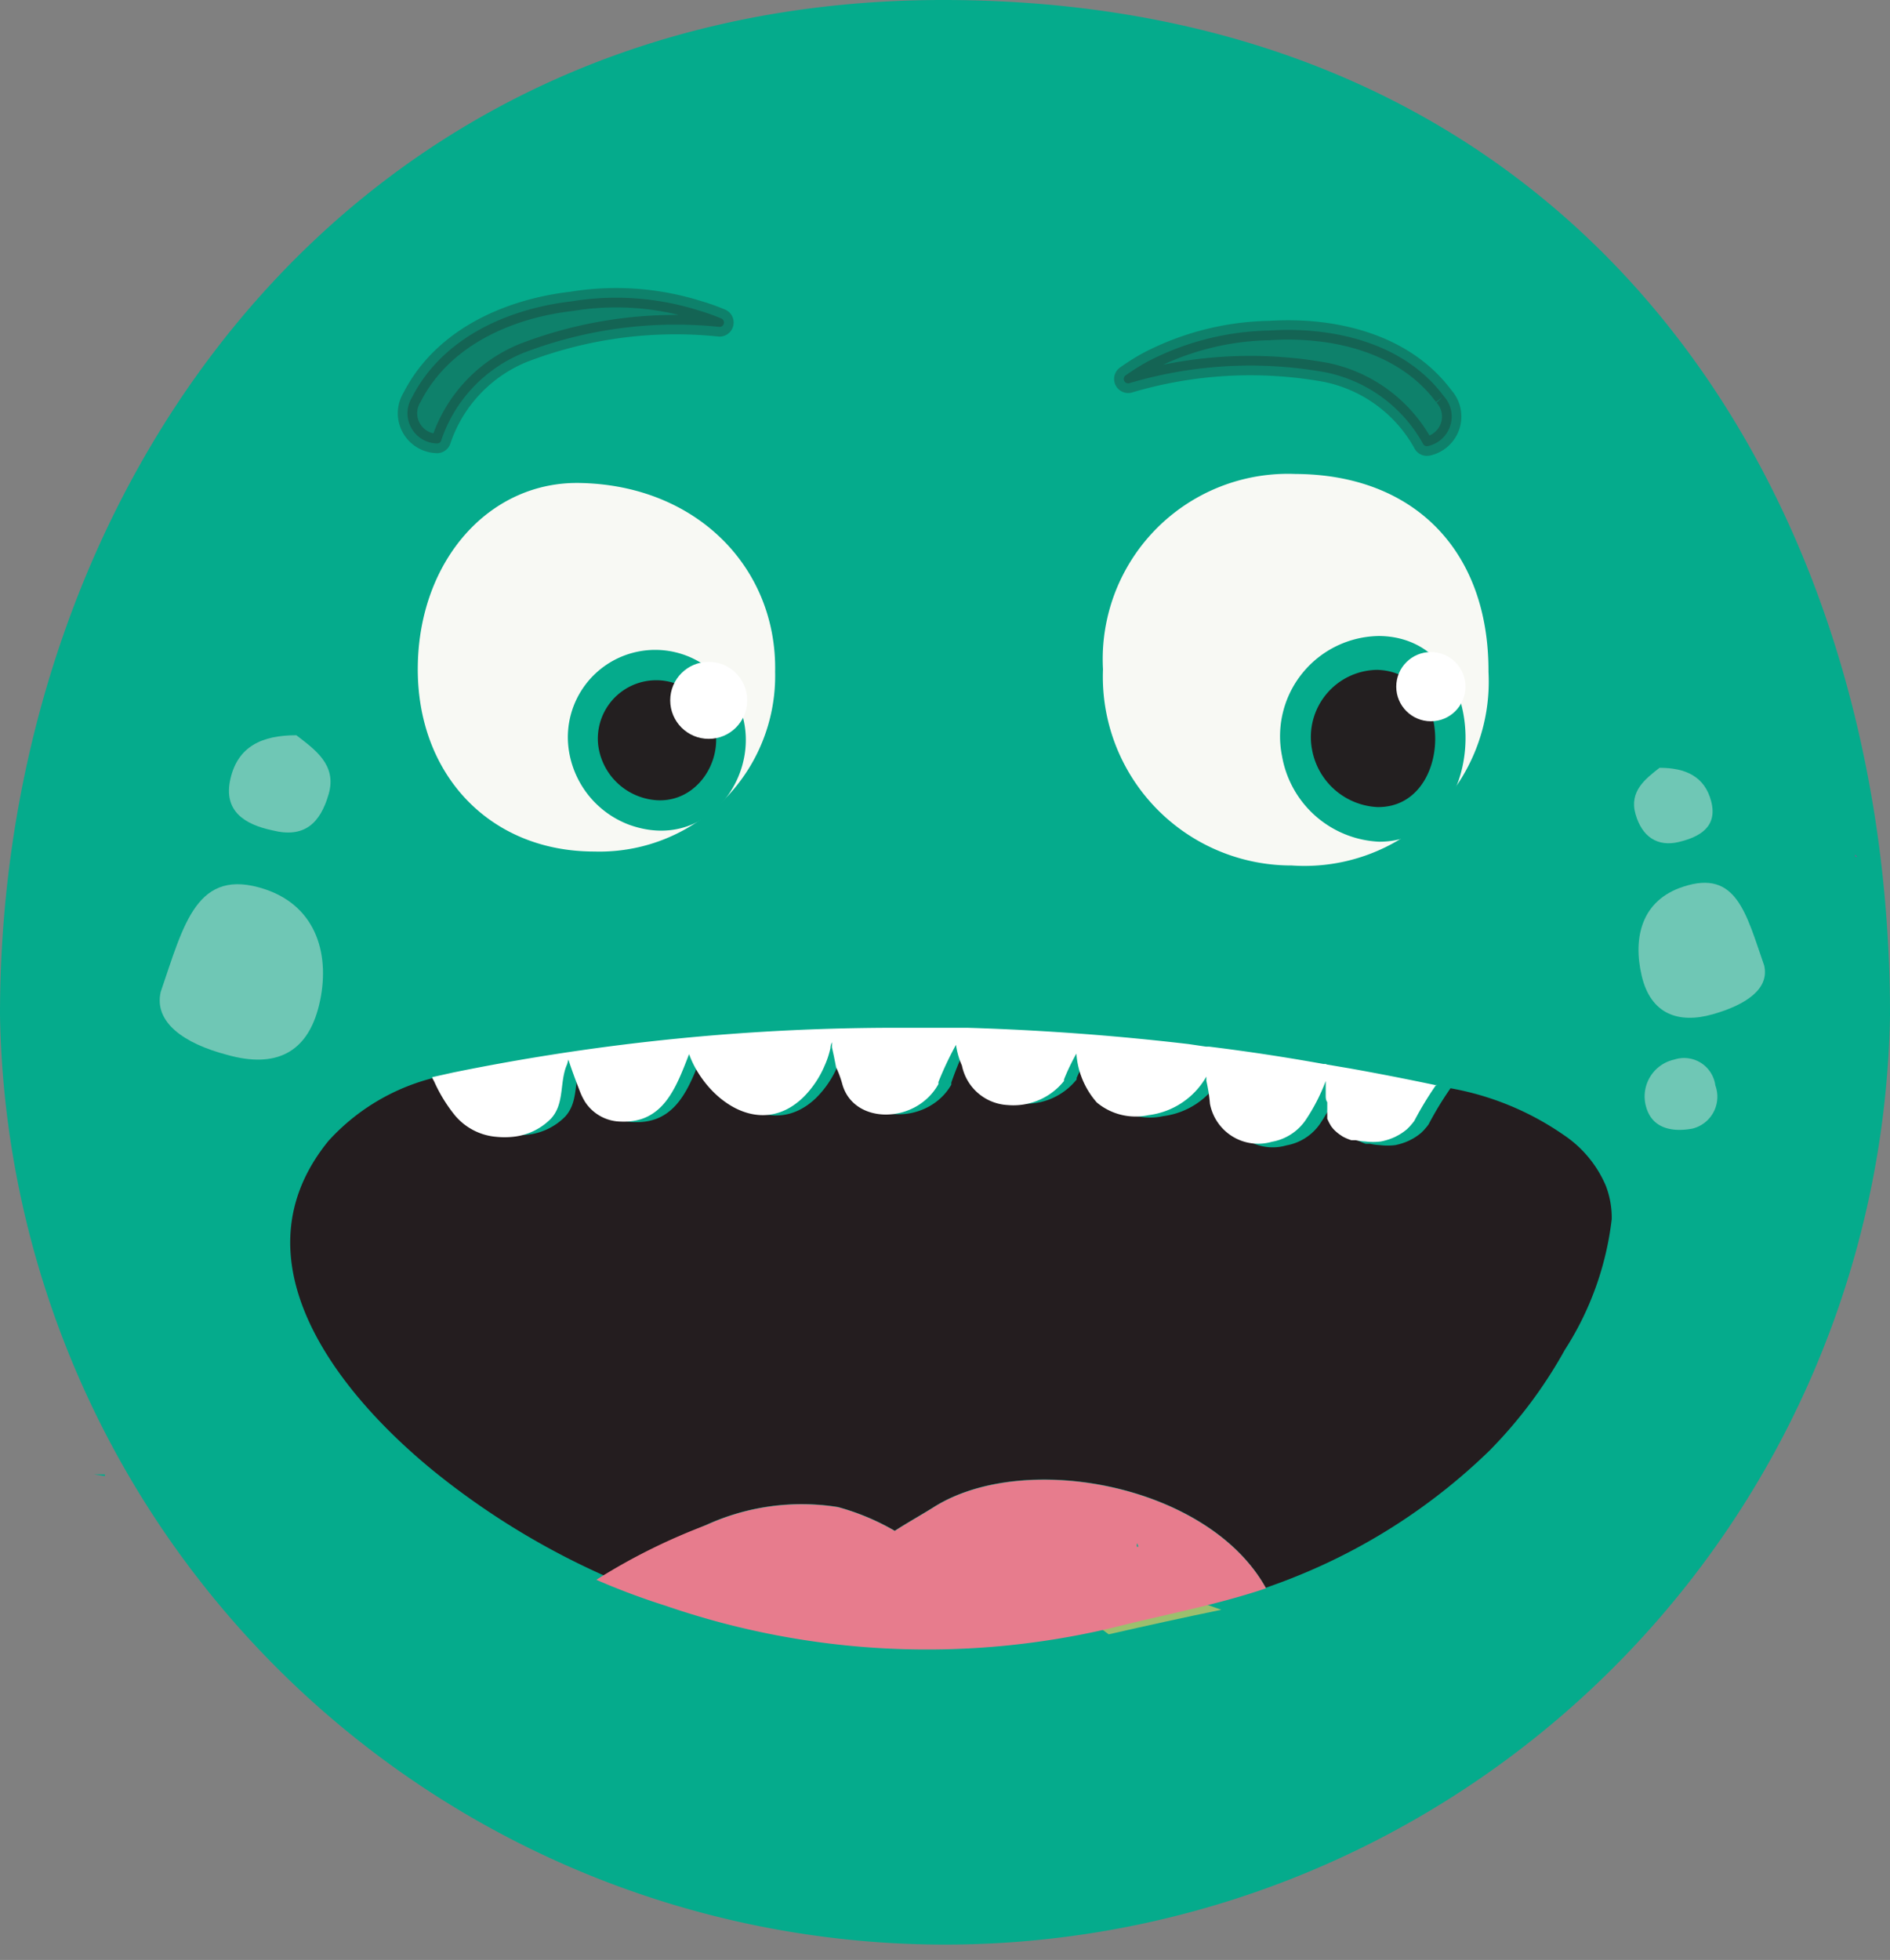 <svg xmlns="http://www.w3.org/2000/svg" viewBox="0 0 73.15 75.84"><rect x="0" y="0" width="73.15" height="75.84" fill="#808080" stroke="none"/><defs><style>.cls-1{isolation:isolate;}.cls-2{fill:#05ab8c;}.cls-3{fill:#9cbf6e;}.cls-10,.cls-4{fill:#231f20;}.cls-4{stroke:#231f20;stroke-miterlimit:10;stroke-width:0.75px;opacity:0.3;mix-blend-mode:multiply;}.cls-5{fill:#241d1f;}.cls-6{fill:#e77c8d;}.cls-7{fill:#fff;}.cls-8{fill:#f8f9f4;}.cls-9{fill:#944f90;}.cls-11{fill:#b6dad0;opacity:0.6;}</style></defs><title>ResultHappySmallOn</title><g class="cls-1"><g id="Layer_2" data-name="Layer 2"><g id="text"><path class="cls-2" d="M0,39.27C0,19.07,13.27,0,36.5,0,61.28,0,73.15,19.07,73.15,39.27A36.58,36.58,0,0,1,0,39.27Z"/><path class="cls-2" d="M4.06,57.05l-.42,0,.42.07v0S4.06,57.07,4.06,57.05Z"/><path class="cls-3" d="M42.91,63.24c1.45-.33,2.9-.65,4.36-.95-6.87-2.41-11.11-4-11.11-4S39.22,60.48,42.91,63.24Z"/><path class="cls-4" d="M27,12a10.6,10.6,0,0,0-4.87-.34c-2.45.28-5,1.4-6.18,3.71a1.17,1.17,0,0,0,.95,1.79.17.17,0,0,0,.18-.13,5.57,5.57,0,0,1,3.19-3.38,16.42,16.42,0,0,1,7.58-1,.17.17,0,0,0,.08-.32Q27.51,12.15,27,12Z"/><path class="cls-4" d="M44.4,14a10.6,10.6,0,0,1,4.73-1.21c2.46-.16,5.21.47,6.75,2.54a1.17,1.17,0,0,1-.61,1.93.17.17,0,0,1-.2-.1,5.57,5.57,0,0,0-3.75-2.75,16.42,16.42,0,0,0-7.62.42.17.17,0,0,1-.14-.3Q44,14.22,44.4,14Z"/><path class="cls-5" d="M62.15,45.88a4.46,4.46,0,0,0-1.61-1.95,11.11,11.11,0,0,0-4.4-1.82,13,13,0,0,0-.85,1.4l-.06.08h0l-.12.14,0,0-.1.1,0,0a2.2,2.2,0,0,1-.31.22h0l-.15.08h0a2.38,2.38,0,0,1-.55.18h0a2.42,2.42,0,0,1-.59,0h0a2.29,2.29,0,0,1-.38-.05h0l-.17,0h0a2,2,0,0,1-.33-.14h0l-.12-.08,0,0a1.62,1.62,0,0,1-.25-.22l0,0-.08-.1,0,0-.08-.14h0l-.07-.15,0,0,0-.12v-.05a1.67,1.67,0,0,1,0-.18c0-.1,0-.2,0-.29h0q0-.14-.06-.26h0l0-.09h0c0-.16,0-.31,0-.47a7.3,7.3,0,0,1-.79,1.53,2,2,0,0,1-1.29.82,1.9,1.9,0,0,1-2.4-1.47,6.31,6.31,0,0,0-.14-.89V41.7a3,3,0,0,1-2.24,1.49,2.34,2.34,0,0,1-2-.49,3.2,3.2,0,0,1-.79-1.89l.2-.42.09-.18h-.39l0,.15h0l.07.35a8.72,8.72,0,0,0-.52,1l0,.06a2.51,2.51,0,0,1-2.18.93,1.91,1.91,0,0,1-1.79-1.52c0-.14-.28-.69-.23-.84a13.09,13.09,0,0,0-.65,1.55l0,.08c-.86,1.51-3.28,1.55-3.72,0a3.79,3.79,0,0,0-.24-.65c-.05-.26-.11-.52-.16-.77a.91.91,0,0,1,0-.1v-.1c0,.11-.06.22-.06.23a3.49,3.49,0,0,1-.23.69,3.85,3.85,0,0,1-.82,1.21c-1.71,1.65-3.8,0-4.42-1.67-.5,1.28-1,2.68-2.64,2.61a1.68,1.68,0,0,1-1.39-.77,2.72,2.72,0,0,1-.16-.31c-.05-.12-.35-.9-.48-1.32l0,.08a1.72,1.72,0,0,0-.1.29c-.16.63-.06,1.3-.52,1.81a2.4,2.4,0,0,1-1.49.71,3.17,3.17,0,0,1-.62,0,2.34,2.34,0,0,1-1.62-.84,5.9,5.9,0,0,1-.8-1.31s0-.11-.07-.16a8.19,8.19,0,0,0-4.57,2.55c-3.73,4.59.34,9.72,4.06,12.76a29.66,29.66,0,0,0,6.87,4.17A23.27,23.27,0,0,1,27.34,59a8.89,8.89,0,0,1,5.09-.69,9.17,9.17,0,0,1,2.2.92c.53-.34,1.07-.64,1.53-.93,3.51-2.2,10.63-.85,12.83,3.14.37-.13.73-.26,1.1-.41a23.09,23.09,0,0,0,7.57-4.91,17.88,17.88,0,0,0,2.9-3.88,11.87,11.87,0,0,0,1.82-5.07A3.43,3.43,0,0,0,62.15,45.88Z"/><path class="cls-6" d="M36.16,58.31c-.46.29-1,.59-1.53.93a9.17,9.17,0,0,0-2.2-.92,8.89,8.89,0,0,0-5.09.69,23.27,23.27,0,0,0-4.26,2.12q1.31.57,2.67,1l0,0,0,0A31.07,31.07,0,0,0,43,63c2-.51,4-.87,6-1.54C46.79,57.46,39.68,56.11,36.16,58.31ZM44,59.85c0-.15,0-.18.06,0Z"/><path class="cls-7" d="M51.31,41.17h0l-.09,0Q49,40.77,46.8,40.5h-.12L46,40.4q-4.26-.5-8.56-.63h-.74l-1.84,0a85.77,85.77,0,0,0-17.32,1.73l-.81.18c0,.05.05.12.07.16a5.9,5.9,0,0,0,.8,1.31,2.34,2.34,0,0,0,1.62.84,3.17,3.17,0,0,0,.62,0,2.4,2.4,0,0,0,1.49-.71c.46-.51.36-1.18.52-1.81a1.72,1.72,0,0,1,.1-.29L22,41c.13.42.43,1.2.48,1.32a2.72,2.72,0,0,0,.16.31,1.68,1.68,0,0,0,1.39.77c1.65.07,2.14-1.33,2.64-2.61.62,1.71,2.71,3.32,4.42,1.67a3.85,3.85,0,0,0,.82-1.21,3.49,3.49,0,0,0,.23-.69s0-.12.06-.23v.1a.91.91,0,0,0,0,.1c.06.26.11.51.16.77a3.79,3.79,0,0,1,.24.65c.44,1.59,2.86,1.55,3.72,0l0-.08A12.91,12.91,0,0,1,37,40.43h0a3,3,0,0,0,.23.8A1.91,1.91,0,0,0,39,42.76a2.51,2.51,0,0,0,2.18-.93l0-.06a8.4,8.4,0,0,1,.48-1h0a3.2,3.2,0,0,0,.79,1.89,2.34,2.34,0,0,0,2,.49,3,3,0,0,0,2.24-1.49v.16a6.31,6.31,0,0,1,.14.89,1.9,1.9,0,0,0,2.4,1.47,2,2,0,0,0,1.29-.82,7.3,7.3,0,0,0,.79-1.53c0,.16,0,.31,0,.47h0l0,.09h0c0,.08,0,.17.06.26h0c0,.09,0,.19,0,.29a1.67,1.67,0,0,0,0,.18v.05l0,.12,0,0,.07.15h0l.08.14,0,0,.08.1,0,0a1.62,1.62,0,0,0,.25.22l0,0,.12.08h0a2,2,0,0,0,.33.14h0l.17,0h0a2.29,2.29,0,0,0,.38.05h0a2.42,2.42,0,0,0,.59,0h0a2.39,2.39,0,0,0,.56-.18h0l.15-.08h0a2.2,2.2,0,0,0,.31-.22l0,0,.1-.1,0,0,.12-.14h0l.06-.08a13,13,0,0,1,.85-1.4L55.61,42q-1.65-.35-3.32-.65l-.94-.16"/><path class="cls-8" d="M57.61,26A7.13,7.13,0,0,1,50,33.49a7.3,7.3,0,0,1-7.31-7.59,7.17,7.17,0,0,1,7.45-7.56C54.73,18.36,57.63,21.31,57.61,26Z"/><path class="cls-8" d="M23,32.95c-4.06,0-6.87-3-6.83-7.14s2.79-7.21,6.31-7.12C27,18.79,30.08,22,30,26A6.8,6.8,0,0,1,23,32.95Z"/><path class="cls-9" d="M66.63,31.84l0,0Z"/><path class="cls-9" d="M71.15,29l0,0,0,0,0,0Z"/><path class="cls-9" d="M71.8,33.13l0-.06.08.1Z"/><path class="cls-2" d="M27.27,25.74A3.38,3.38,0,0,0,22,28.91a3.66,3.66,0,0,0,2.34,3C28.18,33.31,30.65,28,27.27,25.74Z"/><path class="cls-10" d="M26.65,26.7a2.26,2.26,0,0,0-3.5,2.11,2.44,2.44,0,0,0,1.56,2C27.26,31.76,28.91,28.19,26.65,26.7Z"/><circle class="cls-7" cx="27.43" cy="27.1" r="1.49"/><path class="cls-2" d="M53.38,24.61a3.88,3.88,0,0,0-3.76,4.65,4,4,0,0,0,3.76,3.31C57.75,32.57,57.92,24.66,53.38,24.61Z"/><path class="cls-10" d="M53.3,25.92A2.6,2.6,0,0,0,50.78,29a2.71,2.71,0,0,0,2.53,2.23C56.24,31.27,56.35,26,53.3,25.92Z"/><circle class="cls-7" cx="55.38" cy="26.57" r="1.34"/><path class="cls-11" d="M68.28,37.36c.21.9-.69,1.52-2,1.89s-2.39,0-2.74-1.49,0-2.93,1.61-3.45C67.21,33.63,67.58,35.35,68.28,37.36Z"/><path class="cls-11" d="M64.23,29.71c1,0,1.75.33,2,1.3s-.42,1.37-1.25,1.57-1.43-.2-1.68-1.08S63.68,30.14,64.23,29.71Z"/><path class="cls-11" d="M65.51,43.67c-.8.15-1.61,0-1.82-.92A1.46,1.46,0,0,1,64.8,41a1.22,1.22,0,0,1,1.59,1A1.27,1.27,0,0,1,65.51,43.67Z"/><path class="cls-11" d="M6.22,38.38c-.27,1.17.89,2,2.58,2.44,1.85.52,3.1-.06,3.55-1.93s-.06-3.8-2.09-4.48C7.61,33.53,7.12,35.76,6.22,38.38Z"/><path class="cls-11" d="M11.47,28.45c-1.33,0-2.26.43-2.55,1.68s.54,1.77,1.62,2c1.23.31,1.85-.26,2.18-1.4S12.18,29,11.47,28.45Z"/></g></g></g></svg>